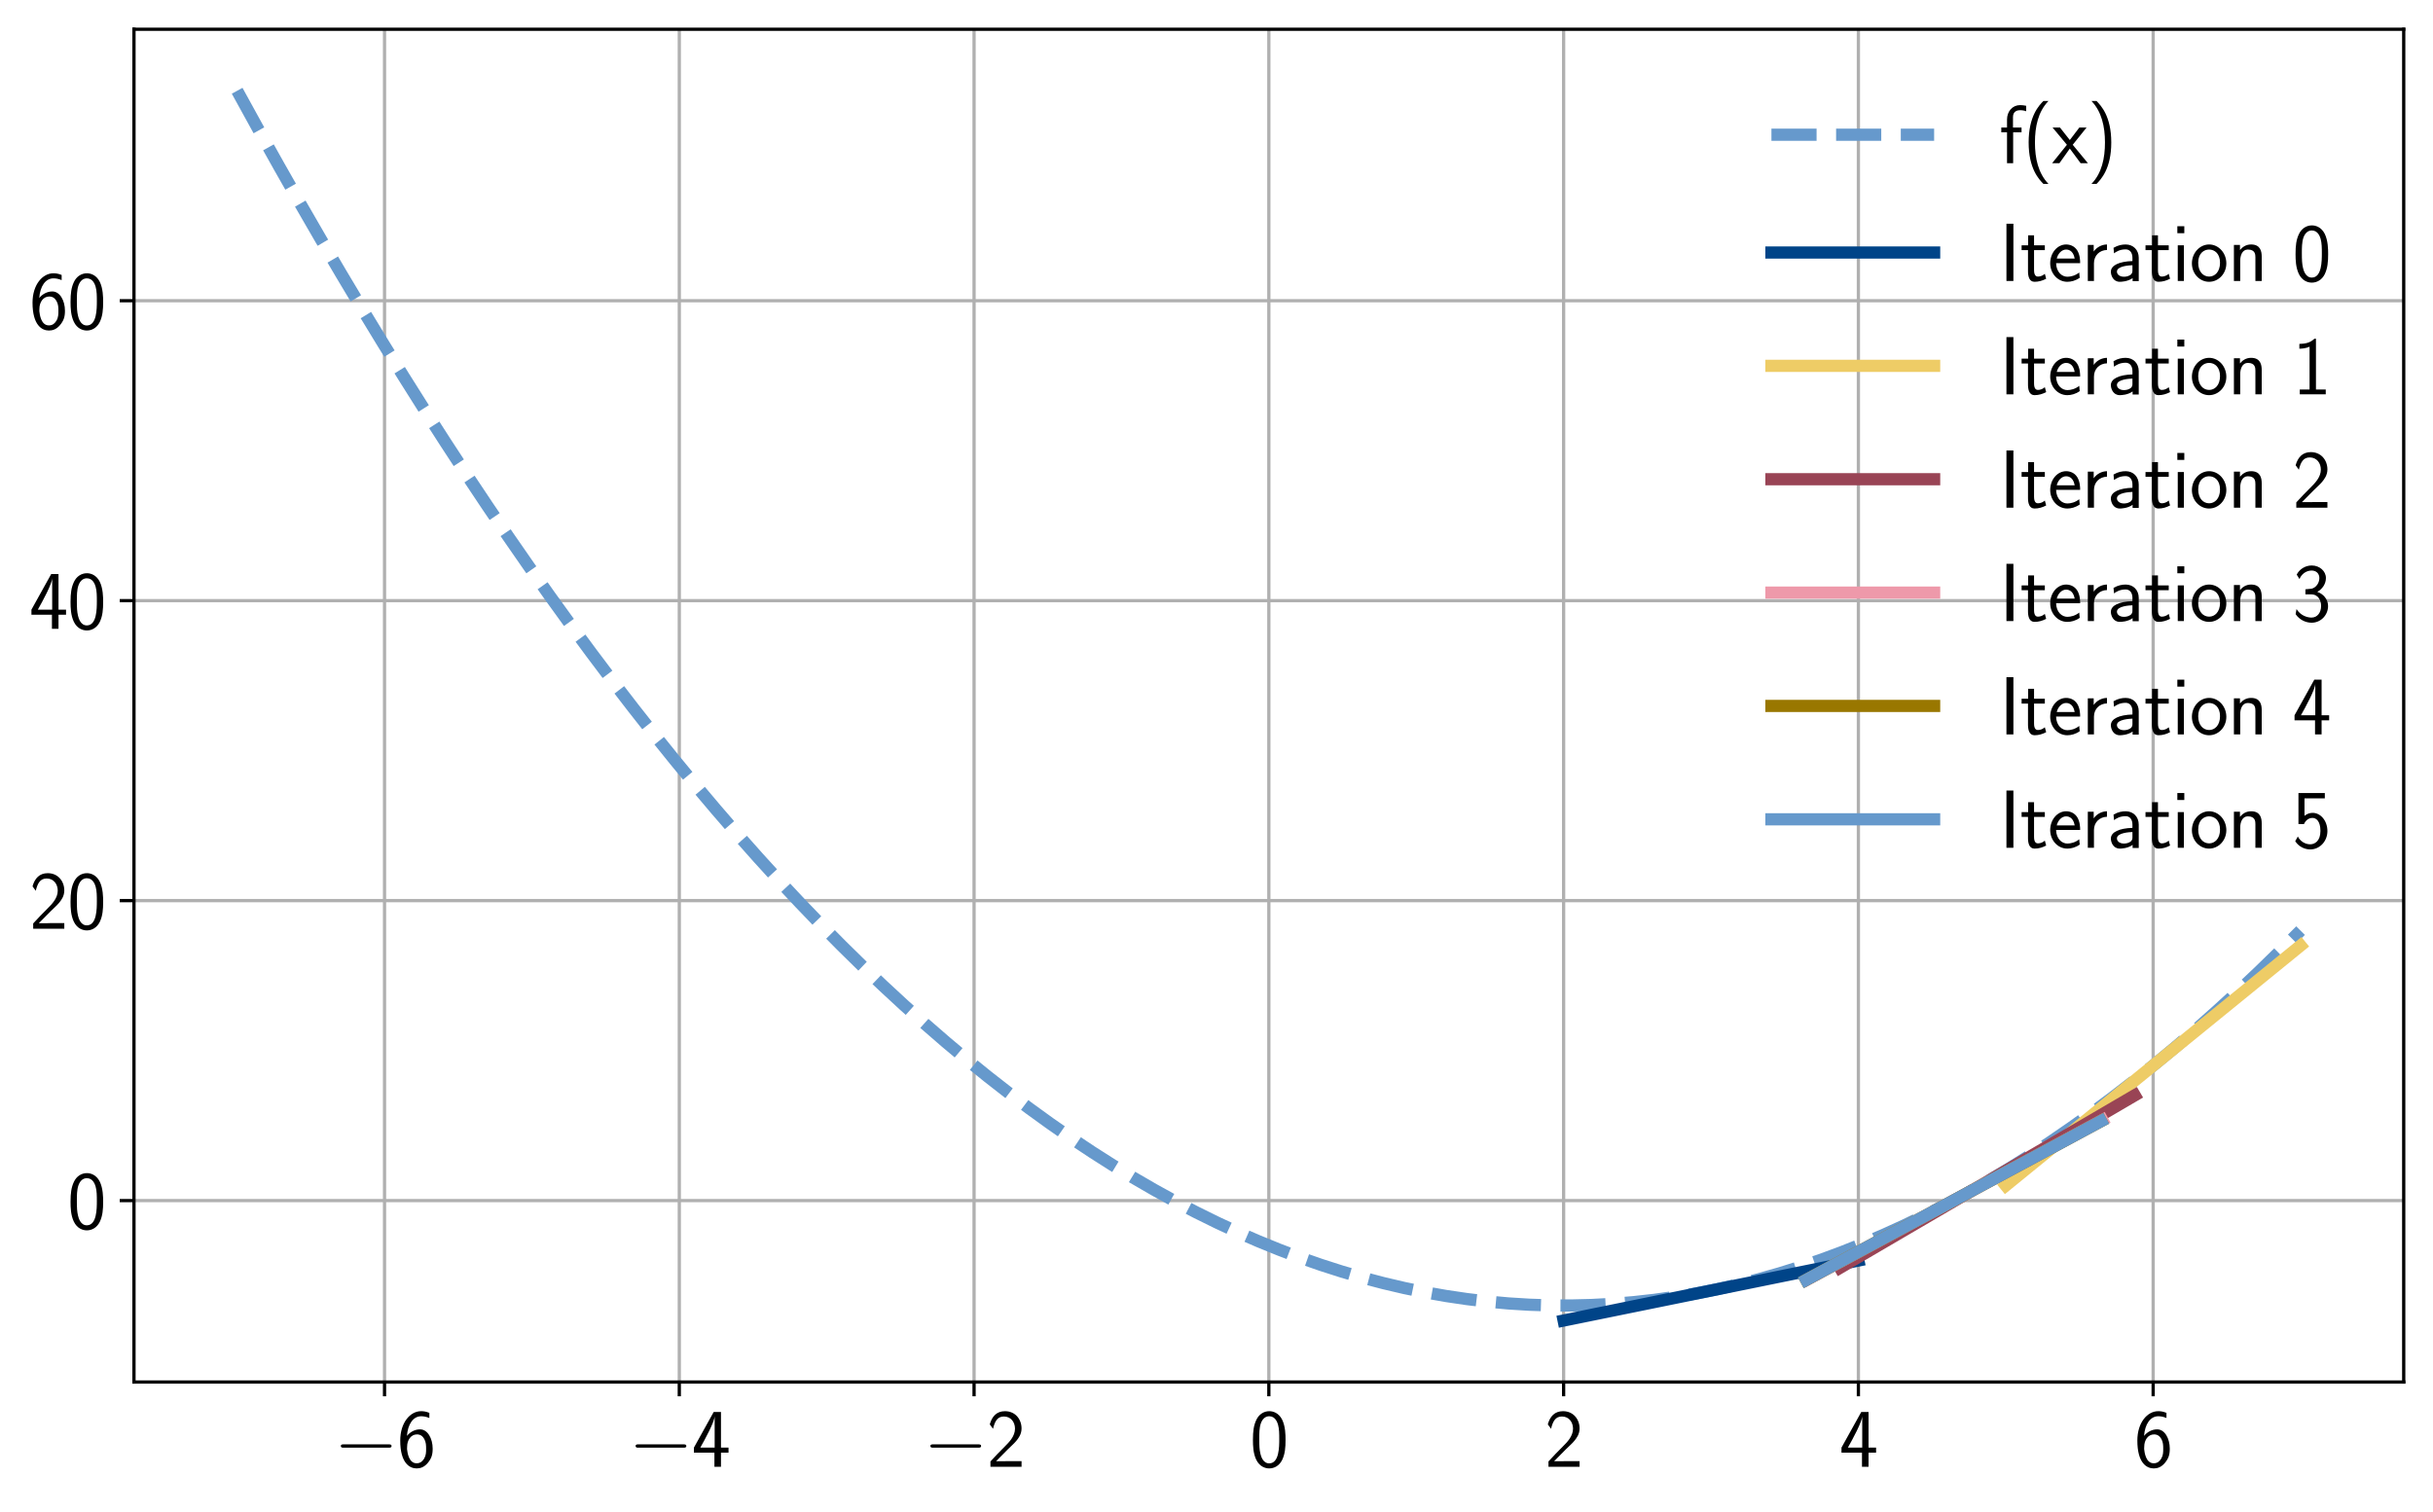<?xml version="1.0" encoding="utf-8" standalone="no"?>
<!DOCTYPE svg PUBLIC "-//W3C//DTD SVG 1.1//EN"
  "http://www.w3.org/Graphics/SVG/1.1/DTD/svg11.dtd">
<svg xmlns:xlink="http://www.w3.org/1999/xlink" width="598.137pt" height="371.753pt" viewBox="0 0 598.137 371.753" xmlns="http://www.w3.org/2000/svg" version="1.1">
 <defs>
  <style type="text/css">*{stroke-linejoin: round; stroke-linecap: butt}</style>
 </defs>
 <g id="figure_1">
  <g id="patch_1">
   <path d="M 0 371.753 
L 598.137 371.753 
L 598.137 0 
L 0 0 
L 0 371.753 
z
" style="fill: none"/>
  </g>
  <g id="axes_1">
   <g id="patch_2">
    <path d="M 32.937 339.84 
L 590.937 339.84 
L 590.937 7.2 
L 32.937 7.2 
L 32.937 339.84 
z
" style="fill: none"/>
   </g>
   <g id="matplotlib.axis_1">
    <g id="xtick_1">
     <g id="line2d_1">
      <path d="M 94.535 339.84 
L 94.535 7.2 
" clip-path="url(#p90ef8de7eb)" style="fill: none; stroke: #b0b0b0; stroke-width: 0.8; stroke-linecap: square"/>
     </g>
     <g id="line2d_2">
      <defs>
       <path id="m5e4e3589fa" d="M 0 0 
L 0 3.5 
" style="stroke: #000000; stroke-width: 0.8"/>
      </defs>
      <g>
       <use xlink:href="#m5e4e3589fa" x="94.535" y="339.84" style="stroke: #000000; stroke-width: 0.8"/>
      </g>
     </g>
     <g id="text_1">
      <!-- $\mathdefault{−6}$ -->
      <g transform="translate(82.102 360.677)scale(0.2 -0.2)">
       <defs>
        <path id="CMSY10-0" d="M 4218 1472 
C 4326 1472 4442 1472 4442 1600 
C 4442 1728 4326 1728 4218 1728 
L 755 1728 
C 646 1728 531 1728 531 1600 
C 531 1472 646 1472 755 1472 
L 4218 1472 
z
" transform="scale(0.016)"/>
        <path id="CMSS17-36" d="M 2496 4159 
C 2227 4268 2035 4288 1856 4288 
C 1024 4288 250 3408 250 2023 
C 250 268 986 -128 1510 -128 
C 1798 -128 2086 -39 2362 281 
C 2643 619 2752 900 2752 1392 
C 2752 2183 2362 2886 1779 2886 
C 1357 2886 992 2662 768 2381 
C 832 3290 1254 3897 1862 3897 
C 2029 3897 2246 3871 2496 3760 
L 2496 4159 
z
M 774 1372 
C 774 1423 774 1455 781 1551 
C 781 2049 1069 2496 1536 2496 
C 1837 2496 1990 2336 2106 2138 
C 2240 1889 2246 1653 2246 1392 
C 2246 1143 2246 894 2099 638 
C 1978 441 1818 268 1510 268 
C 902 268 800 1117 774 1372 
z
" transform="scale(0.016)"/>
       </defs>
       <use xlink:href="#CMSY10-0" transform="scale(0.996)"/>
       <use xlink:href="#CMSS17-36" transform="translate(77.487 0)scale(0.996)"/>
      </g>
     </g>
    </g>
    <g id="xtick_2">
     <g id="line2d_3">
      <path d="M 167.002 339.84 
L 167.002 7.2 
" clip-path="url(#p90ef8de7eb)" style="fill: none; stroke: #b0b0b0; stroke-width: 0.8; stroke-linecap: square"/>
     </g>
     <g id="line2d_4">
      <g>
       <use xlink:href="#m5e4e3589fa" x="167.002" y="339.84" style="stroke: #000000; stroke-width: 0.8"/>
      </g>
     </g>
     <g id="text_2">
      <!-- $\mathdefault{−4}$ -->
      <g transform="translate(154.569 360.677)scale(0.2 -0.2)">
       <defs>
        <path id="CMSS17-34" d="M 2253 1088 
L 2835 1088 
L 2835 1478 
L 2253 1478 
L 2253 4224 
L 1690 4224 
L 166 1478 
L 166 1088 
L 1747 1088 
L 1747 0 
L 2253 0 
L 2253 1088 
z
M 659 1478 
C 1030 2139 1766 3474 1766 3927 
L 1766 1478 
L 659 1478 
z
" transform="scale(0.016)"/>
       </defs>
       <use xlink:href="#CMSY10-0" transform="scale(0.996)"/>
       <use xlink:href="#CMSS17-34" transform="translate(77.487 0)scale(0.996)"/>
      </g>
     </g>
    </g>
    <g id="xtick_3">
     <g id="line2d_5">
      <path d="M 239.47 339.84 
L 239.47 7.2 
" clip-path="url(#p90ef8de7eb)" style="fill: none; stroke: #b0b0b0; stroke-width: 0.8; stroke-linecap: square"/>
     </g>
     <g id="line2d_6">
      <g>
       <use xlink:href="#m5e4e3589fa" x="239.47" y="339.84" style="stroke: #000000; stroke-width: 0.8"/>
      </g>
     </g>
     <g id="text_3">
      <!-- $\mathdefault{−2}$ -->
      <g transform="translate(227.037 360.677)scale(0.2 -0.2)">
       <defs>
        <path id="CMSS17-32" d="M 1651 1353 
C 1830 1538 2099 1761 2285 1984 
C 2464 2201 2701 2507 2701 2953 
C 2701 3655 2227 4288 1421 4288 
C 787 4288 422 3891 250 3272 
L 499 2928 
C 640 3508 838 3878 1338 3878 
C 1888 3878 2195 3431 2195 2940 
C 2195 2354 1747 1901 1408 1563 
C 1030 1187 659 805 301 409 
L 301 0 
L 2701 0 
L 2701 435 
L 1613 435 
C 1536 435 1459 428 1382 428 
L 742 428 
L 742 435 
L 1651 1353 
z
" transform="scale(0.016)"/>
       </defs>
       <use xlink:href="#CMSY10-0" transform="scale(0.996)"/>
       <use xlink:href="#CMSS17-32" transform="translate(77.487 0)scale(0.996)"/>
      </g>
     </g>
    </g>
    <g id="xtick_4">
     <g id="line2d_7">
      <path d="M 311.937 339.84 
L 311.937 7.2 
" clip-path="url(#p90ef8de7eb)" style="fill: none; stroke: #b0b0b0; stroke-width: 0.8; stroke-linecap: square"/>
     </g>
     <g id="line2d_8">
      <g>
       <use xlink:href="#m5e4e3589fa" x="311.937" y="339.84" style="stroke: #000000; stroke-width: 0.8"/>
      </g>
     </g>
     <g id="text_4">
      <!-- $\mathdefault{0}$ -->
      <g transform="translate(307.253 360.677)scale(0.2 -0.2)">
       <defs>
        <path id="CMSS17-30" d="M 2758 2073 
C 2758 2439 2752 3120 2490 3647 
C 2227 4153 1805 4288 1504 4288 
C 1069 4288 698 4031 506 3621 
C 301 3191 243 2748 243 2073 
C 243 1611 262 1046 493 551 
C 755 6 1197 -128 1498 -128 
C 1894 -128 2278 83 2496 525 
C 2720 988 2758 1495 2758 2073 
z
M 1498 262 
C 1011 262 864 821 819 1007 
C 742 1328 730 1636 730 2144 
C 730 2542 730 2992 851 3345 
C 998 3756 1254 3897 1498 3897 
C 1971 3897 2125 3422 2176 3255 
C 2272 2915 2272 2516 2272 2144 
C 2272 1546 2272 262 1498 262 
z
" transform="scale(0.016)"/>
       </defs>
       <use xlink:href="#CMSS17-30" transform="scale(0.996)"/>
      </g>
     </g>
    </g>
    <g id="xtick_5">
     <g id="line2d_9">
      <path d="M 384.405 339.84 
L 384.405 7.2 
" clip-path="url(#p90ef8de7eb)" style="fill: none; stroke: #b0b0b0; stroke-width: 0.8; stroke-linecap: square"/>
     </g>
     <g id="line2d_10">
      <g>
       <use xlink:href="#m5e4e3589fa" x="384.405" y="339.84" style="stroke: #000000; stroke-width: 0.8"/>
      </g>
     </g>
     <g id="text_5">
      <!-- $\mathdefault{2}$ -->
      <g transform="translate(379.721 360.677)scale(0.2 -0.2)">
       <use xlink:href="#CMSS17-32" transform="scale(0.996)"/>
      </g>
     </g>
    </g>
    <g id="xtick_6">
     <g id="line2d_11">
      <path d="M 456.873 339.84 
L 456.873 7.2 
" clip-path="url(#p90ef8de7eb)" style="fill: none; stroke: #b0b0b0; stroke-width: 0.8; stroke-linecap: square"/>
     </g>
     <g id="line2d_12">
      <g>
       <use xlink:href="#m5e4e3589fa" x="456.873" y="339.84" style="stroke: #000000; stroke-width: 0.8"/>
      </g>
     </g>
     <g id="text_6">
      <!-- $\mathdefault{4}$ -->
      <g transform="translate(452.188 360.677)scale(0.2 -0.2)">
       <use xlink:href="#CMSS17-34" transform="scale(0.996)"/>
      </g>
     </g>
    </g>
    <g id="xtick_7">
     <g id="line2d_13">
      <path d="M 529.34 339.84 
L 529.34 7.2 
" clip-path="url(#p90ef8de7eb)" style="fill: none; stroke: #b0b0b0; stroke-width: 0.8; stroke-linecap: square"/>
     </g>
     <g id="line2d_14">
      <g>
       <use xlink:href="#m5e4e3589fa" x="529.34" y="339.84" style="stroke: #000000; stroke-width: 0.8"/>
      </g>
     </g>
     <g id="text_7">
      <!-- $\mathdefault{6}$ -->
      <g transform="translate(524.656 360.677)scale(0.2 -0.2)">
       <use xlink:href="#CMSS17-36" transform="scale(0.996)"/>
      </g>
     </g>
    </g>
   </g>
   <g id="matplotlib.axis_2">
    <g id="ytick_1">
     <g id="line2d_15">
      <path d="M 32.937 295.218 
L 590.937 295.218 
" clip-path="url(#p90ef8de7eb)" style="fill: none; stroke: #b0b0b0; stroke-width: 0.8; stroke-linecap: square"/>
     </g>
     <g id="line2d_16">
      <defs>
       <path id="m107952b0f8" d="M 0 0 
L -3.5 0 
" style="stroke: #000000; stroke-width: 0.8"/>
      </defs>
      <g>
       <use xlink:href="#m107952b0f8" x="32.937" y="295.218" style="stroke: #000000; stroke-width: 0.8"/>
      </g>
     </g>
     <g id="text_8">
      <!-- $\mathdefault{0}$ -->
      <g transform="translate(16.569 302.136)scale(0.2 -0.2)">
       <use xlink:href="#CMSS17-30" transform="scale(0.996)"/>
      </g>
     </g>
    </g>
    <g id="ytick_2">
     <g id="line2d_17">
      <path d="M 32.937 221.461 
L 590.937 221.461 
" clip-path="url(#p90ef8de7eb)" style="fill: none; stroke: #b0b0b0; stroke-width: 0.8; stroke-linecap: square"/>
     </g>
     <g id="line2d_18">
      <g>
       <use xlink:href="#m107952b0f8" x="32.937" y="221.461" style="stroke: #000000; stroke-width: 0.8"/>
      </g>
     </g>
     <g id="text_9">
      <!-- $\mathdefault{20}$ -->
      <g transform="translate(7.2 228.38)scale(0.2 -0.2)">
       <use xlink:href="#CMSS17-32" transform="scale(0.996)"/>
       <use xlink:href="#CMSS17-30" transform="translate(46.844 0)scale(0.996)"/>
      </g>
     </g>
    </g>
    <g id="ytick_3">
     <g id="line2d_19">
      <path d="M 32.937 147.705 
L 590.937 147.705 
" clip-path="url(#p90ef8de7eb)" style="fill: none; stroke: #b0b0b0; stroke-width: 0.8; stroke-linecap: square"/>
     </g>
     <g id="line2d_20">
      <g>
       <use xlink:href="#m107952b0f8" x="32.937" y="147.705" style="stroke: #000000; stroke-width: 0.8"/>
      </g>
     </g>
     <g id="text_10">
      <!-- $\mathdefault{40}$ -->
      <g transform="translate(7.2 154.624)scale(0.2 -0.2)">
       <use xlink:href="#CMSS17-34" transform="scale(0.996)"/>
       <use xlink:href="#CMSS17-30" transform="translate(46.844 0)scale(0.996)"/>
      </g>
     </g>
    </g>
    <g id="ytick_4">
     <g id="line2d_21">
      <path d="M 32.937 73.949 
L 590.937 73.949 
" clip-path="url(#p90ef8de7eb)" style="fill: none; stroke: #b0b0b0; stroke-width: 0.8; stroke-linecap: square"/>
     </g>
     <g id="line2d_22">
      <g>
       <use xlink:href="#m107952b0f8" x="32.937" y="73.949" style="stroke: #000000; stroke-width: 0.8"/>
      </g>
     </g>
     <g id="text_11">
      <!-- $\mathdefault{60}$ -->
      <g transform="translate(7.2 80.868)scale(0.2 -0.2)">
       <use xlink:href="#CMSS17-36" transform="scale(0.996)"/>
       <use xlink:href="#CMSS17-30" transform="translate(46.844 0)scale(0.996)"/>
      </g>
     </g>
    </g>
   </g>
   <g id="line2d_23">
    <path d="M 58.301 22.32 
L 63.425 31.633 
L 68.549 40.799 
L 73.673 49.818 
L 78.797 58.689 
L 83.921 67.412 
L 89.045 75.988 
L 94.169 84.416 
L 99.293 92.697 
L 104.417 100.831 
L 109.541 108.817 
L 114.665 116.655 
L 119.789 124.346 
L 124.913 131.889 
L 130.037 139.285 
L 135.161 146.534 
L 140.285 153.635 
L 145.409 160.588 
L 150.532 167.394 
L 155.656 174.052 
L 160.78 180.563 
L 165.904 186.927 
L 171.028 193.143 
L 176.152 199.211 
L 181.276 205.132 
L 186.4 210.906 
L 191.524 216.532 
L 196.648 222.01 
L 201.772 227.341 
L 206.896 232.525 
L 212.02 237.56 
L 217.144 242.449 
L 222.268 247.19 
L 227.392 251.783 
L 232.516 256.229 
L 237.64 260.528 
L 242.764 264.679 
L 247.888 268.682 
L 253.012 272.538 
L 258.136 276.247 
L 263.26 279.808 
L 268.384 283.221 
L 273.508 286.487 
L 278.632 289.606 
L 283.756 292.577 
L 288.88 295.4 
L 294.004 298.076 
L 299.128 300.605 
L 304.251 302.986 
L 309.375 305.22 
L 314.499 307.306 
L 319.623 309.244 
L 324.747 311.035 
L 329.871 312.679 
L 334.995 314.175 
L 340.119 315.523 
L 345.243 316.724 
L 350.367 317.778 
L 355.491 318.684 
L 360.615 319.442 
L 365.739 320.054 
L 370.863 320.517 
L 375.987 320.833 
L 381.111 321.002 
L 386.235 321.023 
L 391.359 320.896 
L 396.483 320.622 
L 401.607 320.201 
L 406.731 319.632 
L 411.855 318.916 
L 416.979 318.052 
L 422.103 317.04 
L 427.227 315.881 
L 432.351 314.575 
L 437.475 313.121 
L 442.599 311.52 
L 447.723 309.771 
L 452.847 307.874 
L 457.971 305.831 
L 463.094 303.639 
L 468.218 301.3 
L 473.342 298.814 
L 478.466 296.18 
L 483.59 293.399 
L 488.714 290.47 
L 493.838 287.393 
L 498.962 284.17 
L 504.086 280.798 
L 509.21 277.279 
L 514.334 273.613 
L 519.458 269.799 
L 524.582 265.838 
L 529.706 261.729 
L 534.83 257.473 
L 539.954 253.069 
L 545.078 248.517 
L 550.202 243.819 
L 555.326 238.972 
L 560.45 233.978 
L 565.574 228.837 
" clip-path="url(#p90ef8de7eb)" style="fill: none; stroke-dasharray: 11.1,4.8; stroke-dashoffset: 0; stroke: #6699cc; stroke-width: 3"/>
   </g>
   <g id="line2d_24">
    <path d="M 384.405 324.72 
L 385.137 324.571 
L 385.869 324.422 
L 386.601 324.273 
L 387.333 324.124 
L 388.065 323.975 
L 388.797 323.826 
L 389.529 323.677 
L 390.261 323.528 
L 390.993 323.379 
L 391.725 323.23 
L 392.457 323.081 
L 393.189 322.932 
L 393.921 322.783 
L 394.653 322.634 
L 395.385 322.485 
L 396.117 322.336 
L 396.849 322.187 
L 397.581 322.038 
L 398.313 321.889 
L 399.045 321.74 
L 399.777 321.591 
L 400.509 321.442 
L 401.241 321.293 
L 401.973 321.144 
L 402.705 320.995 
L 403.437 320.846 
L 404.169 320.697 
L 404.901 320.548 
L 405.633 320.399 
L 406.365 320.25 
L 407.097 320.101 
L 407.829 319.952 
L 408.561 319.803 
L 409.293 319.654 
L 410.025 319.505 
L 410.757 319.356 
L 411.489 319.207 
L 412.221 319.058 
L 412.953 318.909 
L 413.685 318.76 
L 414.417 318.611 
L 415.149 318.462 
L 415.881 318.313 
L 416.613 318.164 
L 417.345 318.015 
L 418.077 317.866 
L 418.809 317.717 
L 419.541 317.568 
L 420.273 317.419 
L 421.005 317.27 
L 421.737 317.121 
L 422.469 316.972 
L 423.201 316.823 
L 423.933 316.674 
L 424.665 316.525 
L 425.397 316.376 
L 426.129 316.227 
L 426.861 316.078 
L 427.593 315.929 
L 428.325 315.78 
L 429.057 315.631 
L 429.789 315.482 
L 430.521 315.333 
L 431.253 315.184 
L 431.985 315.035 
L 432.717 314.886 
L 433.449 314.737 
L 434.181 314.588 
L 434.913 314.439 
L 435.645 314.29 
L 436.377 314.141 
L 437.109 313.992 
L 437.841 313.843 
L 438.573 313.694 
L 439.305 313.545 
L 440.037 313.396 
L 440.769 313.247 
L 441.501 313.098 
L 442.233 312.949 
L 442.965 312.8 
L 443.697 312.651 
L 444.429 312.502 
L 445.161 312.353 
L 445.893 312.204 
L 446.625 312.055 
L 447.357 311.906 
L 448.089 311.757 
L 448.821 311.608 
L 449.553 311.459 
L 450.285 311.31 
L 451.017 311.161 
L 451.749 311.012 
L 452.481 310.863 
L 453.213 310.714 
L 453.945 310.565 
L 454.677 310.416 
L 455.409 310.267 
L 456.141 310.118 
L 456.873 309.969 
" clip-path="url(#p90ef8de7eb)" style="fill: none; stroke: #004488; stroke-width: 3; stroke-linecap: square"/>
   </g>
   <g id="line2d_25">
    <path d="M 493.106 291.53 
L 493.838 290.934 
L 494.57 290.338 
L 495.302 289.742 
L 496.034 289.146 
L 496.766 288.55 
L 497.498 287.954 
L 498.23 287.358 
L 498.962 286.762 
L 499.694 286.166 
L 500.426 285.57 
L 501.158 284.974 
L 501.89 284.378 
L 502.622 283.782 
L 503.354 283.186 
L 504.086 282.59 
L 504.818 281.994 
L 505.55 281.398 
L 506.282 280.802 
L 507.014 280.206 
L 507.746 279.61 
L 508.478 279.014 
L 509.21 278.418 
L 509.942 277.822 
L 510.674 277.226 
L 511.406 276.63 
L 512.138 276.034 
L 512.87 275.438 
L 513.602 274.842 
L 514.334 274.245 
L 515.066 273.649 
L 515.798 273.053 
L 516.53 272.457 
L 517.262 271.861 
L 517.994 271.265 
L 518.726 270.669 
L 519.458 270.073 
L 520.19 269.477 
L 520.922 268.881 
L 521.654 268.285 
L 522.386 267.689 
L 523.118 267.093 
L 523.85 266.497 
L 524.582 265.901 
L 525.314 265.305 
L 526.046 264.709 
L 526.778 264.113 
L 527.51 263.517 
L 528.242 262.921 
L 528.974 262.325 
L 529.706 261.729 
L 530.438 261.133 
L 531.17 260.537 
L 531.902 259.941 
L 532.634 259.345 
L 533.366 258.749 
L 534.098 258.153 
L 534.83 257.557 
L 535.562 256.961 
L 536.294 256.365 
L 537.026 255.769 
L 537.758 255.173 
L 538.49 254.577 
L 539.222 253.981 
L 539.954 253.385 
L 540.686 252.789 
L 541.418 252.193 
L 542.15 251.597 
L 542.882 251.001 
L 543.614 250.405 
L 544.346 249.809 
L 545.078 249.213 
L 545.81 248.617 
L 546.542 248.021 
L 547.274 247.425 
L 548.006 246.829 
L 548.738 246.233 
L 549.47 245.637 
L 550.202 245.041 
L 550.934 244.445 
L 551.666 243.849 
L 552.398 243.253 
L 553.13 242.657 
L 553.862 242.061 
L 554.594 241.465 
L 555.326 240.869 
L 556.058 240.273 
L 556.79 239.677 
L 557.522 239.081 
L 558.254 238.485 
L 558.986 237.889 
L 559.718 237.293 
L 560.45 236.697 
L 561.182 236.101 
L 561.914 235.505 
L 562.646 234.909 
L 563.378 234.313 
L 564.11 233.717 
L 564.842 233.121 
L 565.574 232.525 
" clip-path="url(#p90ef8de7eb)" style="fill: none; stroke: #eecc66; stroke-width: 3; stroke-linecap: square"/>
   </g>
   <g id="line2d_26">
    <path d="M 452.343 311.755 
L 453.075 311.327 
L 453.807 310.898 
L 454.539 310.47 
L 455.271 310.042 
L 456.003 309.613 
L 456.735 309.185 
L 457.467 308.756 
L 458.199 308.328 
L 458.931 307.9 
L 459.663 307.471 
L 460.395 307.043 
L 461.127 306.614 
L 461.859 306.186 
L 462.591 305.758 
L 463.323 305.329 
L 464.055 304.901 
L 464.787 304.473 
L 465.519 304.044 
L 466.251 303.616 
L 466.983 303.187 
L 467.715 302.759 
L 468.447 302.331 
L 469.179 301.902 
L 469.911 301.474 
L 470.643 301.046 
L 471.375 300.617 
L 472.107 300.189 
L 472.839 299.76 
L 473.571 299.332 
L 474.303 298.904 
L 475.035 298.475 
L 475.767 298.047 
L 476.499 297.618 
L 477.231 297.19 
L 477.963 296.762 
L 478.695 296.333 
L 479.427 295.905 
L 480.159 295.477 
L 480.891 295.048 
L 481.623 294.62 
L 482.355 294.191 
L 483.087 293.763 
L 483.819 293.335 
L 484.551 292.906 
L 485.283 292.478 
L 486.015 292.05 
L 486.747 291.621 
L 487.479 291.193 
L 488.211 290.764 
L 488.943 290.336 
L 489.675 289.908 
L 490.407 289.479 
L 491.139 289.051 
L 491.871 288.622 
L 492.603 288.194 
L 493.335 287.766 
L 494.067 287.337 
L 494.799 286.909 
L 495.531 286.481 
L 496.263 286.052 
L 496.995 285.624 
L 497.727 285.195 
L 498.459 284.767 
L 499.191 284.339 
L 499.923 283.91 
L 500.655 283.482 
L 501.387 283.054 
L 502.119 282.625 
L 502.851 282.197 
L 503.583 281.768 
L 504.315 281.34 
L 505.047 280.912 
L 505.779 280.483 
L 506.511 280.055 
L 507.243 279.626 
L 507.975 279.198 
L 508.707 278.77 
L 509.439 278.341 
L 510.171 277.913 
L 510.903 277.485 
L 511.635 277.056 
L 512.367 276.628 
L 513.099 276.199 
L 513.831 275.771 
L 514.563 275.343 
L 515.295 274.914 
L 516.027 274.486 
L 516.759 274.058 
L 517.491 273.629 
L 518.223 273.201 
L 518.955 272.772 
L 519.687 272.344 
L 520.419 271.916 
L 521.151 271.487 
L 521.883 271.059 
L 522.615 270.63 
L 523.347 270.202 
L 524.079 269.774 
L 524.811 269.345 
" clip-path="url(#p90ef8de7eb)" style="fill: none; stroke: #994455; stroke-width: 3; stroke-linecap: square"/>
   </g>
   <g id="line2d_27">
    <path d="M 444.368 314.62 
L 445.1 314.225 
L 445.832 313.829 
L 446.564 313.434 
L 447.296 313.038 
L 448.028 312.642 
L 448.76 312.247 
L 449.492 311.851 
L 450.224 311.456 
L 450.956 311.06 
L 451.688 310.664 
L 452.42 310.269 
L 453.152 309.873 
L 453.884 309.478 
L 454.616 309.082 
L 455.348 308.687 
L 456.08 308.291 
L 456.812 307.895 
L 457.544 307.5 
L 458.276 307.104 
L 459.008 306.709 
L 459.74 306.313 
L 460.472 305.917 
L 461.204 305.522 
L 461.936 305.126 
L 462.668 304.731 
L 463.4 304.335 
L 464.132 303.94 
L 464.864 303.544 
L 465.596 303.148 
L 466.328 302.753 
L 467.06 302.357 
L 467.792 301.962 
L 468.524 301.566 
L 469.256 301.17 
L 469.988 300.775 
L 470.72 300.379 
L 471.452 299.984 
L 472.184 299.588 
L 472.916 299.193 
L 473.648 298.797 
L 474.38 298.401 
L 475.112 298.006 
L 475.844 297.61 
L 476.576 297.215 
L 477.308 296.819 
L 478.04 296.423 
L 478.772 296.028 
L 479.504 295.632 
L 480.236 295.237 
L 480.968 294.841 
L 481.7 294.446 
L 482.432 294.05 
L 483.164 293.654 
L 483.896 293.259 
L 484.628 292.863 
L 485.36 292.468 
L 486.092 292.072 
L 486.824 291.676 
L 487.556 291.281 
L 488.288 290.885 
L 489.02 290.49 
L 489.752 290.094 
L 490.484 289.699 
L 491.216 289.303 
L 491.948 288.907 
L 492.68 288.512 
L 493.412 288.116 
L 494.144 287.721 
L 494.876 287.325 
L 495.608 286.929 
L 496.34 286.534 
L 497.072 286.138 
L 497.804 285.743 
L 498.536 285.347 
L 499.268 284.951 
L 500 284.556 
L 500.732 284.16 
L 501.464 283.765 
L 502.196 283.369 
L 502.928 282.974 
L 503.66 282.578 
L 504.392 282.182 
L 505.124 281.787 
L 505.856 281.391 
L 506.588 280.996 
L 507.32 280.6 
L 508.052 280.204 
L 508.784 279.809 
L 509.515 279.413 
L 510.247 279.018 
L 510.979 278.622 
L 511.711 278.227 
L 512.443 277.831 
L 513.175 277.435 
L 513.907 277.04 
L 514.639 276.644 
L 515.371 276.249 
L 516.103 275.853 
L 516.835 275.457 
" clip-path="url(#p90ef8de7eb)" style="fill: none; stroke: #ee99aa; stroke-width: 3; stroke-linecap: square"/>
   </g>
   <g id="line2d_28">
    <path d="M 444.037 314.731 
L 444.769 314.337 
L 445.501 313.943 
L 446.233 313.549 
L 446.965 313.154 
L 447.697 312.76 
L 448.429 312.366 
L 449.161 311.972 
L 449.893 311.578 
L 450.625 311.183 
L 451.357 310.789 
L 452.089 310.395 
L 452.821 310.001 
L 453.553 309.606 
L 454.285 309.212 
L 455.017 308.818 
L 455.749 308.424 
L 456.481 308.03 
L 457.213 307.635 
L 457.945 307.241 
L 458.677 306.847 
L 459.409 306.453 
L 460.141 306.058 
L 460.873 305.664 
L 461.605 305.27 
L 462.337 304.876 
L 463.069 304.482 
L 463.801 304.087 
L 464.533 303.693 
L 465.265 303.299 
L 465.997 302.905 
L 466.729 302.51 
L 467.461 302.116 
L 468.193 301.722 
L 468.925 301.328 
L 469.657 300.934 
L 470.389 300.539 
L 471.121 300.145 
L 471.853 299.751 
L 472.585 299.357 
L 473.317 298.962 
L 474.049 298.568 
L 474.781 298.174 
L 475.513 297.78 
L 476.245 297.385 
L 476.977 296.991 
L 477.709 296.597 
L 478.441 296.203 
L 479.173 295.809 
L 479.905 295.414 
L 480.637 295.02 
L 481.369 294.626 
L 482.101 294.232 
L 482.833 293.837 
L 483.565 293.443 
L 484.297 293.049 
L 485.029 292.655 
L 485.761 292.261 
L 486.493 291.866 
L 487.225 291.472 
L 487.957 291.078 
L 488.689 290.684 
L 489.421 290.289 
L 490.153 289.895 
L 490.885 289.501 
L 491.617 289.107 
L 492.349 288.713 
L 493.081 288.318 
L 493.813 287.924 
L 494.545 287.53 
L 495.277 287.136 
L 496.009 286.741 
L 496.741 286.347 
L 497.473 285.953 
L 498.205 285.559 
L 498.937 285.165 
L 499.669 284.77 
L 500.401 284.376 
L 501.133 283.982 
L 501.865 283.588 
L 502.597 283.193 
L 503.329 282.799 
L 504.061 282.405 
L 504.793 282.011 
L 505.525 281.616 
L 506.257 281.222 
L 506.989 280.828 
L 507.721 280.434 
L 508.453 280.04 
L 509.185 279.645 
L 509.917 279.251 
L 510.649 278.857 
L 511.381 278.463 
L 512.113 278.068 
L 512.845 277.674 
L 513.577 277.28 
L 514.309 276.886 
L 515.041 276.492 
L 515.773 276.097 
L 516.505 275.703 
" clip-path="url(#p90ef8de7eb)" style="fill: none; stroke: #997700; stroke-width: 3; stroke-linecap: square"/>
   </g>
   <g id="line2d_29">
    <path d="M 444.037 314.732 
L 444.769 314.337 
L 445.501 313.943 
L 446.233 313.549 
L 446.965 313.155 
L 447.697 312.76 
L 448.429 312.366 
L 449.161 311.972 
L 449.893 311.578 
L 450.625 311.184 
L 451.357 310.789 
L 452.089 310.395 
L 452.821 310.001 
L 453.553 309.607 
L 454.285 309.212 
L 455.017 308.818 
L 455.749 308.424 
L 456.481 308.03 
L 457.213 307.636 
L 457.945 307.241 
L 458.677 306.847 
L 459.409 306.453 
L 460.141 306.059 
L 460.873 305.664 
L 461.605 305.27 
L 462.337 304.876 
L 463.069 304.482 
L 463.801 304.088 
L 464.533 303.693 
L 465.265 303.299 
L 465.997 302.905 
L 466.729 302.511 
L 467.461 302.116 
L 468.193 301.722 
L 468.925 301.328 
L 469.657 300.934 
L 470.389 300.54 
L 471.121 300.145 
L 471.853 299.751 
L 472.585 299.357 
L 473.317 298.963 
L 474.049 298.568 
L 474.781 298.174 
L 475.513 297.78 
L 476.245 297.386 
L 476.977 296.992 
L 477.709 296.597 
L 478.441 296.203 
L 479.173 295.809 
L 479.905 295.415 
L 480.637 295.02 
L 481.369 294.626 
L 482.1 294.232 
L 482.832 293.838 
L 483.564 293.444 
L 484.296 293.049 
L 485.028 292.655 
L 485.76 292.261 
L 486.492 291.867 
L 487.224 291.472 
L 487.956 291.078 
L 488.688 290.684 
L 489.42 290.29 
L 490.152 289.896 
L 490.884 289.501 
L 491.616 289.107 
L 492.348 288.713 
L 493.08 288.319 
L 493.812 287.924 
L 494.544 287.53 
L 495.276 287.136 
L 496.008 286.742 
L 496.74 286.348 
L 497.472 285.953 
L 498.204 285.559 
L 498.936 285.165 
L 499.668 284.771 
L 500.4 284.376 
L 501.132 283.982 
L 501.864 283.588 
L 502.596 283.194 
L 503.328 282.8 
L 504.06 282.405 
L 504.792 282.011 
L 505.524 281.617 
L 506.256 281.223 
L 506.988 280.828 
L 507.72 280.434 
L 508.452 280.04 
L 509.184 279.646 
L 509.916 279.252 
L 510.648 278.857 
L 511.38 278.463 
L 512.112 278.069 
L 512.844 277.675 
L 513.576 277.28 
L 514.308 276.886 
L 515.04 276.492 
L 515.772 276.098 
L 516.504 275.704 
" clip-path="url(#p90ef8de7eb)" style="fill: none; stroke: #6699cc; stroke-width: 3; stroke-linecap: square"/>
   </g>
   <g id="patch_3">
    <path d="M 32.937 339.84 
L 32.937 7.2 
" style="fill: none; stroke: #000000; stroke-width: 0.8; stroke-linejoin: miter; stroke-linecap: square"/>
   </g>
   <g id="patch_4">
    <path d="M 590.937 339.84 
L 590.937 7.2 
" style="fill: none; stroke: #000000; stroke-width: 0.8; stroke-linejoin: miter; stroke-linecap: square"/>
   </g>
   <g id="patch_5">
    <path d="M 32.937 339.84 
L 590.937 339.84 
" style="fill: none; stroke: #000000; stroke-width: 0.8; stroke-linejoin: miter; stroke-linecap: square"/>
   </g>
   <g id="patch_6">
    <path d="M 32.937 7.2 
L 590.937 7.2 
" style="fill: none; stroke: #000000; stroke-width: 0.8; stroke-linejoin: miter; stroke-linecap: square"/>
   </g>
   <g id="legend_1">
    <g id="line2d_30">
     <path d="M 435.494 33.126 
L 455.494 33.126 
L 475.494 33.126 
" style="fill: none; stroke-dasharray: 11.1,4.8; stroke-dashoffset: 0; stroke: #6699cc; stroke-width: 3"/>
    </g>
    <g id="text_12">
     <!-- f(x) -->
     <g transform="translate(491.494 40.126)scale(0.2 -0.2)">
      <defs>
       <path id="CMSS17-66" d="M 1075 2380 
L 1722 2380 
L 1722 2752 
L 1062 2752 
L 1062 3563 
C 1062 4013 1408 4089 1606 4089 
C 1670 4089 1850 4089 2080 4007 
L 2080 4428 
C 1933 4460 1754 4480 1613 4480 
C 1018 4480 602 3994 602 3366 
L 602 2752 
L 160 2752 
L 160 2380 
L 602 2380 
L 602 0 
L 1075 0 
L 1075 2380 
z
" transform="scale(0.016)"/>
       <path id="CMSS17-28" d="M 1613 4800 
C 1267 4447 474 3627 474 1603 
C 474 -428 1267 -1242 1613 -1600 
L 2003 -1600 
C 1216 -781 960 366 960 1596 
C 960 2820 1203 3973 2003 4800 
L 1613 4800 
z
" transform="scale(0.016)"/>
       <path id="CMSS17-78" d="M 1587 1420 
L 2656 2752 
L 2099 2752 
L 1363 1785 
L 602 2752 
L 32 2752 
L 1139 1420 
L 0 0 
L 563 0 
L 1363 1126 
L 2195 0 
L 2758 0 
L 1587 1420 
z
" transform="scale(0.016)"/>
       <path id="CMSS17-29" d="M 723 -1600 
C 1069 -1248 1862 -428 1862 1596 
C 1862 3627 1069 4440 723 4800 
L 333 4800 
C 1120 3979 1376 2833 1376 1603 
C 1376 379 1133 -774 333 -1600 
L 723 -1600 
z
" transform="scale(0.016)"/>
      </defs>
      <use xlink:href="#CMSS17-66" transform="scale(0.996)"/>
      <use xlink:href="#CMSS17-28" transform="translate(28.627 0)scale(0.996)"/>
      <use xlink:href="#CMSS17-78" transform="translate(65.061 0)scale(0.996)"/>
      <use xlink:href="#CMSS17-29" transform="translate(108.061 0)scale(0.996)"/>
     </g>
    </g>
    <g id="line2d_31">
     <path d="M 435.494 62.091 
L 455.494 62.091 
L 475.494 62.091 
" style="fill: none; stroke: #004488; stroke-width: 3; stroke-linecap: square"/>
    </g>
    <g id="text_13">
     <!-- Iteration 0 -->
     <g transform="translate(491.494 69.091)scale(0.2 -0.2)">
      <defs>
       <path id="CMSS17-49" d="M 1094 4416 
L 557 4416 
L 557 0 
L 1094 0 
L 1094 4416 
z
" transform="scale(0.016)"/>
       <path id="CMSS17-74" d="M 1069 2380 
L 1901 2380 
L 1901 2752 
L 1069 2752 
L 1069 3520 
L 614 3520 
L 614 2752 
L 109 2752 
L 109 2380 
L 602 2380 
L 602 751 
C 602 384 685 -64 1107 -64 
C 1427 -64 1722 25 2003 172 
L 1901 551 
C 1747 416 1562 339 1363 339 
C 1082 339 1069 699 1069 860 
L 1069 2380 
z
" transform="scale(0.016)"/>
       <path id="CMSS17-65" d="M 2502 1375 
C 2502 1587 2490 2001 2285 2347 
C 2061 2713 1696 2816 1421 2816 
C 755 2816 192 2184 192 1363 
C 192 579 774 -64 1510 -64 
C 1798 -64 2150 19 2470 249 
C 2470 275 2458 414 2451 421 
C 2451 433 2432 629 2432 655 
C 2125 408 1773 326 1517 326 
C 1107 326 666 667 646 1375 
L 2502 1375 
z
M 698 1728 
C 781 2086 1062 2425 1421 2425 
C 1517 2425 1965 2412 2080 1728 
L 698 1728 
z
" transform="scale(0.016)"/>
       <path id="CMSS17-72" d="M 954 1369 
C 954 1974 1395 2379 1958 2392 
L 1958 2816 
C 1549 2809 1165 2604 934 2270 
L 934 2783 
L 480 2783 
L 480 0 
L 954 0 
L 954 1369 
z
" transform="scale(0.016)"/>
       <path id="CMSS17-61" d="M 2406 1789 
C 2406 2399 1978 2816 1402 2816 
C 1120 2816 813 2764 461 2559 
L 499 2133 
C 659 2250 934 2438 1395 2438 
C 1722 2438 1920 2185 1920 1782 
L 1920 1536 
C 896 1504 256 1209 256 711 
C 256 452 416 -64 947 -64 
C 1043 -64 1562 -52 1933 224 
L 1933 -13 
L 2406 -13 
L 2406 1789 
z
M 1920 824 
C 1920 711 1920 559 1728 446 
C 1562 339 1350 326 1261 326 
C 941 326 723 503 723 723 
C 723 1165 1722 1209 1920 1216 
L 1920 824 
z
" transform="scale(0.016)"/>
       <path id="CMSS17-69" d="M 979 4224 
L 442 4224 
L 442 3686 
L 979 3686 
L 979 4224 
z
M 947 2752 
L 474 2752 
L 474 0 
L 947 0 
L 947 2752 
z
" transform="scale(0.016)"/>
       <path id="CMSS17-6f" d="M 2829 1356 
C 2829 2175 2221 2816 1504 2816 
C 768 2816 173 2156 173 1356 
C 173 544 787 -64 1498 -64 
C 2227 -64 2829 563 2829 1356 
z
M 1504 339 
C 1050 339 659 710 659 1407 
C 659 2150 1114 2425 1498 2425 
C 1914 2425 2342 2124 2342 1407 
C 2342 684 1926 339 1504 339 
z
" transform="scale(0.016)"/>
       <path id="CMSS17-6e" d="M 2618 1878 
C 2618 2283 2522 2816 1798 2816 
C 1389 2816 1120 2604 941 2386 
L 941 2783 
L 474 2783 
L 474 0 
L 960 0 
L 960 1556 
C 960 1962 1114 2425 1549 2425 
C 2112 2425 2131 2045 2131 1826 
L 2131 0 
L 2618 0 
L 2618 1878 
z
" transform="scale(0.016)"/>
      </defs>
      <use xlink:href="#CMSS17-49" transform="scale(0.996)"/>
      <use xlink:href="#CMSS17-74" transform="translate(25.784 0)scale(0.996)"/>
      <use xlink:href="#CMSS17-65" transform="translate(59.615 0)scale(0.996)"/>
      <use xlink:href="#CMSS17-72" transform="translate(101.254 0)scale(0.996)"/>
      <use xlink:href="#CMSS17-61" transform="translate(133.164 0)scale(0.996)"/>
      <use xlink:href="#CMSS17-74" transform="translate(178.086 0)scale(0.996)"/>
      <use xlink:href="#CMSS17-69" transform="translate(211.918 0)scale(0.996)"/>
      <use xlink:href="#CMSS17-6f" transform="translate(234.098 0)scale(0.996)"/>
      <use xlink:href="#CMSS17-6e" transform="translate(280.942 0)scale(0.996)"/>
      <use xlink:href="#CMSS17-30" transform="translate(360.376 0)scale(0.996)"/>
     </g>
    </g>
    <g id="line2d_32">
     <path d="M 435.494 89.966 
L 455.494 89.966 
L 475.494 89.966 
" style="fill: none; stroke: #eecc66; stroke-width: 3; stroke-linecap: square"/>
    </g>
    <g id="text_14">
     <!-- Iteration 1 -->
     <g transform="translate(491.494 96.966)scale(0.2 -0.2)">
      <defs>
       <path id="CMSS17-31" d="M 1818 4288 
L 1696 4288 
C 1350 3949 947 3902 538 3891 
L 538 3520 
C 723 3526 1024 3539 1325 3673 
L 1325 371 
L 570 371 
L 570 0 
L 2573 0 
L 2573 371 
L 1818 371 
L 1818 4288 
z
" transform="scale(0.016)"/>
      </defs>
      <use xlink:href="#CMSS17-49" transform="scale(0.996)"/>
      <use xlink:href="#CMSS17-74" transform="translate(25.784 0)scale(0.996)"/>
      <use xlink:href="#CMSS17-65" transform="translate(59.615 0)scale(0.996)"/>
      <use xlink:href="#CMSS17-72" transform="translate(101.254 0)scale(0.996)"/>
      <use xlink:href="#CMSS17-61" transform="translate(133.164 0)scale(0.996)"/>
      <use xlink:href="#CMSS17-74" transform="translate(178.086 0)scale(0.996)"/>
      <use xlink:href="#CMSS17-69" transform="translate(211.918 0)scale(0.996)"/>
      <use xlink:href="#CMSS17-6f" transform="translate(234.098 0)scale(0.996)"/>
      <use xlink:href="#CMSS17-6e" transform="translate(280.942 0)scale(0.996)"/>
      <use xlink:href="#CMSS17-31" transform="translate(360.376 0)scale(0.996)"/>
     </g>
    </g>
    <g id="line2d_33">
     <path d="M 435.494 117.842 
L 455.494 117.842 
L 475.494 117.842 
" style="fill: none; stroke: #994455; stroke-width: 3; stroke-linecap: square"/>
    </g>
    <g id="text_15">
     <!-- Iteration 2 -->
     <g transform="translate(491.494 124.842)scale(0.2 -0.2)">
      <use xlink:href="#CMSS17-49" transform="scale(0.996)"/>
      <use xlink:href="#CMSS17-74" transform="translate(25.784 0)scale(0.996)"/>
      <use xlink:href="#CMSS17-65" transform="translate(59.615 0)scale(0.996)"/>
      <use xlink:href="#CMSS17-72" transform="translate(101.254 0)scale(0.996)"/>
      <use xlink:href="#CMSS17-61" transform="translate(133.164 0)scale(0.996)"/>
      <use xlink:href="#CMSS17-74" transform="translate(178.086 0)scale(0.996)"/>
      <use xlink:href="#CMSS17-69" transform="translate(211.918 0)scale(0.996)"/>
      <use xlink:href="#CMSS17-6f" transform="translate(234.098 0)scale(0.996)"/>
      <use xlink:href="#CMSS17-6e" transform="translate(280.942 0)scale(0.996)"/>
      <use xlink:href="#CMSS17-32" transform="translate(360.376 0)scale(0.996)"/>
     </g>
    </g>
    <g id="line2d_34">
     <path d="M 435.494 145.718 
L 455.494 145.718 
L 475.494 145.718 
" style="fill: none; stroke: #ee99aa; stroke-width: 3; stroke-linecap: square"/>
    </g>
    <g id="text_16">
     <!-- Iteration 3 -->
     <g transform="translate(491.494 152.718)scale(0.2 -0.2)">
      <defs>
       <path id="CMSS17-33" d="M 1005 2060 
L 1440 2060 
C 2042 2060 2214 1532 2214 1164 
C 2214 662 1933 268 1472 268 
C 1114 268 608 449 320 926 
C 275 700 275 687 250 533 
C 550 89 1037 -128 1485 -128 
C 2214 -128 2752 481 2752 1158 
C 2752 1667 2400 2092 1920 2252 
C 2304 2463 2586 2860 2586 3321 
C 2586 3859 2093 4288 1491 4288 
C 941 4288 512 3948 333 3583 
C 378 3519 493 3334 550 3238 
C 691 3615 1056 3897 1485 3897 
C 1843 3897 2080 3660 2080 3321 
C 2080 2969 1856 2585 1478 2496 
C 1453 2496 1056 2457 1005 2451 
L 1005 2060 
z
" transform="scale(0.016)"/>
      </defs>
      <use xlink:href="#CMSS17-49" transform="scale(0.996)"/>
      <use xlink:href="#CMSS17-74" transform="translate(25.784 0)scale(0.996)"/>
      <use xlink:href="#CMSS17-65" transform="translate(59.615 0)scale(0.996)"/>
      <use xlink:href="#CMSS17-72" transform="translate(101.254 0)scale(0.996)"/>
      <use xlink:href="#CMSS17-61" transform="translate(133.164 0)scale(0.996)"/>
      <use xlink:href="#CMSS17-74" transform="translate(178.086 0)scale(0.996)"/>
      <use xlink:href="#CMSS17-69" transform="translate(211.918 0)scale(0.996)"/>
      <use xlink:href="#CMSS17-6f" transform="translate(234.098 0)scale(0.996)"/>
      <use xlink:href="#CMSS17-6e" transform="translate(280.942 0)scale(0.996)"/>
      <use xlink:href="#CMSS17-33" transform="translate(360.376 0)scale(0.996)"/>
     </g>
    </g>
    <g id="line2d_35">
     <path d="M 435.494 173.593 
L 455.494 173.593 
L 475.494 173.593 
" style="fill: none; stroke: #997700; stroke-width: 3; stroke-linecap: square"/>
    </g>
    <g id="text_17">
     <!-- Iteration 4 -->
     <g transform="translate(491.494 180.593)scale(0.2 -0.2)">
      <use xlink:href="#CMSS17-49" transform="scale(0.996)"/>
      <use xlink:href="#CMSS17-74" transform="translate(25.784 0)scale(0.996)"/>
      <use xlink:href="#CMSS17-65" transform="translate(59.615 0)scale(0.996)"/>
      <use xlink:href="#CMSS17-72" transform="translate(101.254 0)scale(0.996)"/>
      <use xlink:href="#CMSS17-61" transform="translate(133.164 0)scale(0.996)"/>
      <use xlink:href="#CMSS17-74" transform="translate(178.086 0)scale(0.996)"/>
      <use xlink:href="#CMSS17-69" transform="translate(211.918 0)scale(0.996)"/>
      <use xlink:href="#CMSS17-6f" transform="translate(234.098 0)scale(0.996)"/>
      <use xlink:href="#CMSS17-6e" transform="translate(280.942 0)scale(0.996)"/>
      <use xlink:href="#CMSS17-34" transform="translate(360.376 0)scale(0.996)"/>
     </g>
    </g>
    <g id="line2d_36">
     <path d="M 435.494 201.469 
L 455.494 201.469 
L 475.494 201.469 
" style="fill: none; stroke: #6699cc; stroke-width: 3; stroke-linecap: square"/>
    </g>
    <g id="text_18">
     <!-- Iteration 5 -->
     <g transform="translate(491.494 208.469)scale(0.2 -0.2)">
      <defs>
       <path id="CMSS17-35" d="M 934 3814 
L 2502 3814 
L 2502 4224 
L 467 4224 
L 467 1830 
L 896 1830 
C 1011 2103 1248 2304 1555 2304 
C 1843 2304 2163 2044 2163 1299 
C 2163 502 1709 268 1376 268 
C 966 268 589 521 422 871 
L 218 508 
C 512 51 992 -128 1376 -128 
C 2118 -128 2701 508 2701 1286 
C 2701 2083 2182 2694 1562 2694 
C 1338 2694 1120 2617 934 2464 
L 934 3814 
z
" transform="scale(0.016)"/>
      </defs>
      <use xlink:href="#CMSS17-49" transform="scale(0.996)"/>
      <use xlink:href="#CMSS17-74" transform="translate(25.784 0)scale(0.996)"/>
      <use xlink:href="#CMSS17-65" transform="translate(59.615 0)scale(0.996)"/>
      <use xlink:href="#CMSS17-72" transform="translate(101.254 0)scale(0.996)"/>
      <use xlink:href="#CMSS17-61" transform="translate(133.164 0)scale(0.996)"/>
      <use xlink:href="#CMSS17-74" transform="translate(178.086 0)scale(0.996)"/>
      <use xlink:href="#CMSS17-69" transform="translate(211.918 0)scale(0.996)"/>
      <use xlink:href="#CMSS17-6f" transform="translate(234.098 0)scale(0.996)"/>
      <use xlink:href="#CMSS17-6e" transform="translate(280.942 0)scale(0.996)"/>
      <use xlink:href="#CMSS17-35" transform="translate(360.376 0)scale(0.996)"/>
     </g>
    </g>
   </g>
  </g>
 </g>
 <defs>
  <clipPath id="p90ef8de7eb">
   <rect x="32.937" y="7.2" width="558" height="332.64"/>
  </clipPath>
 </defs>
</svg>
